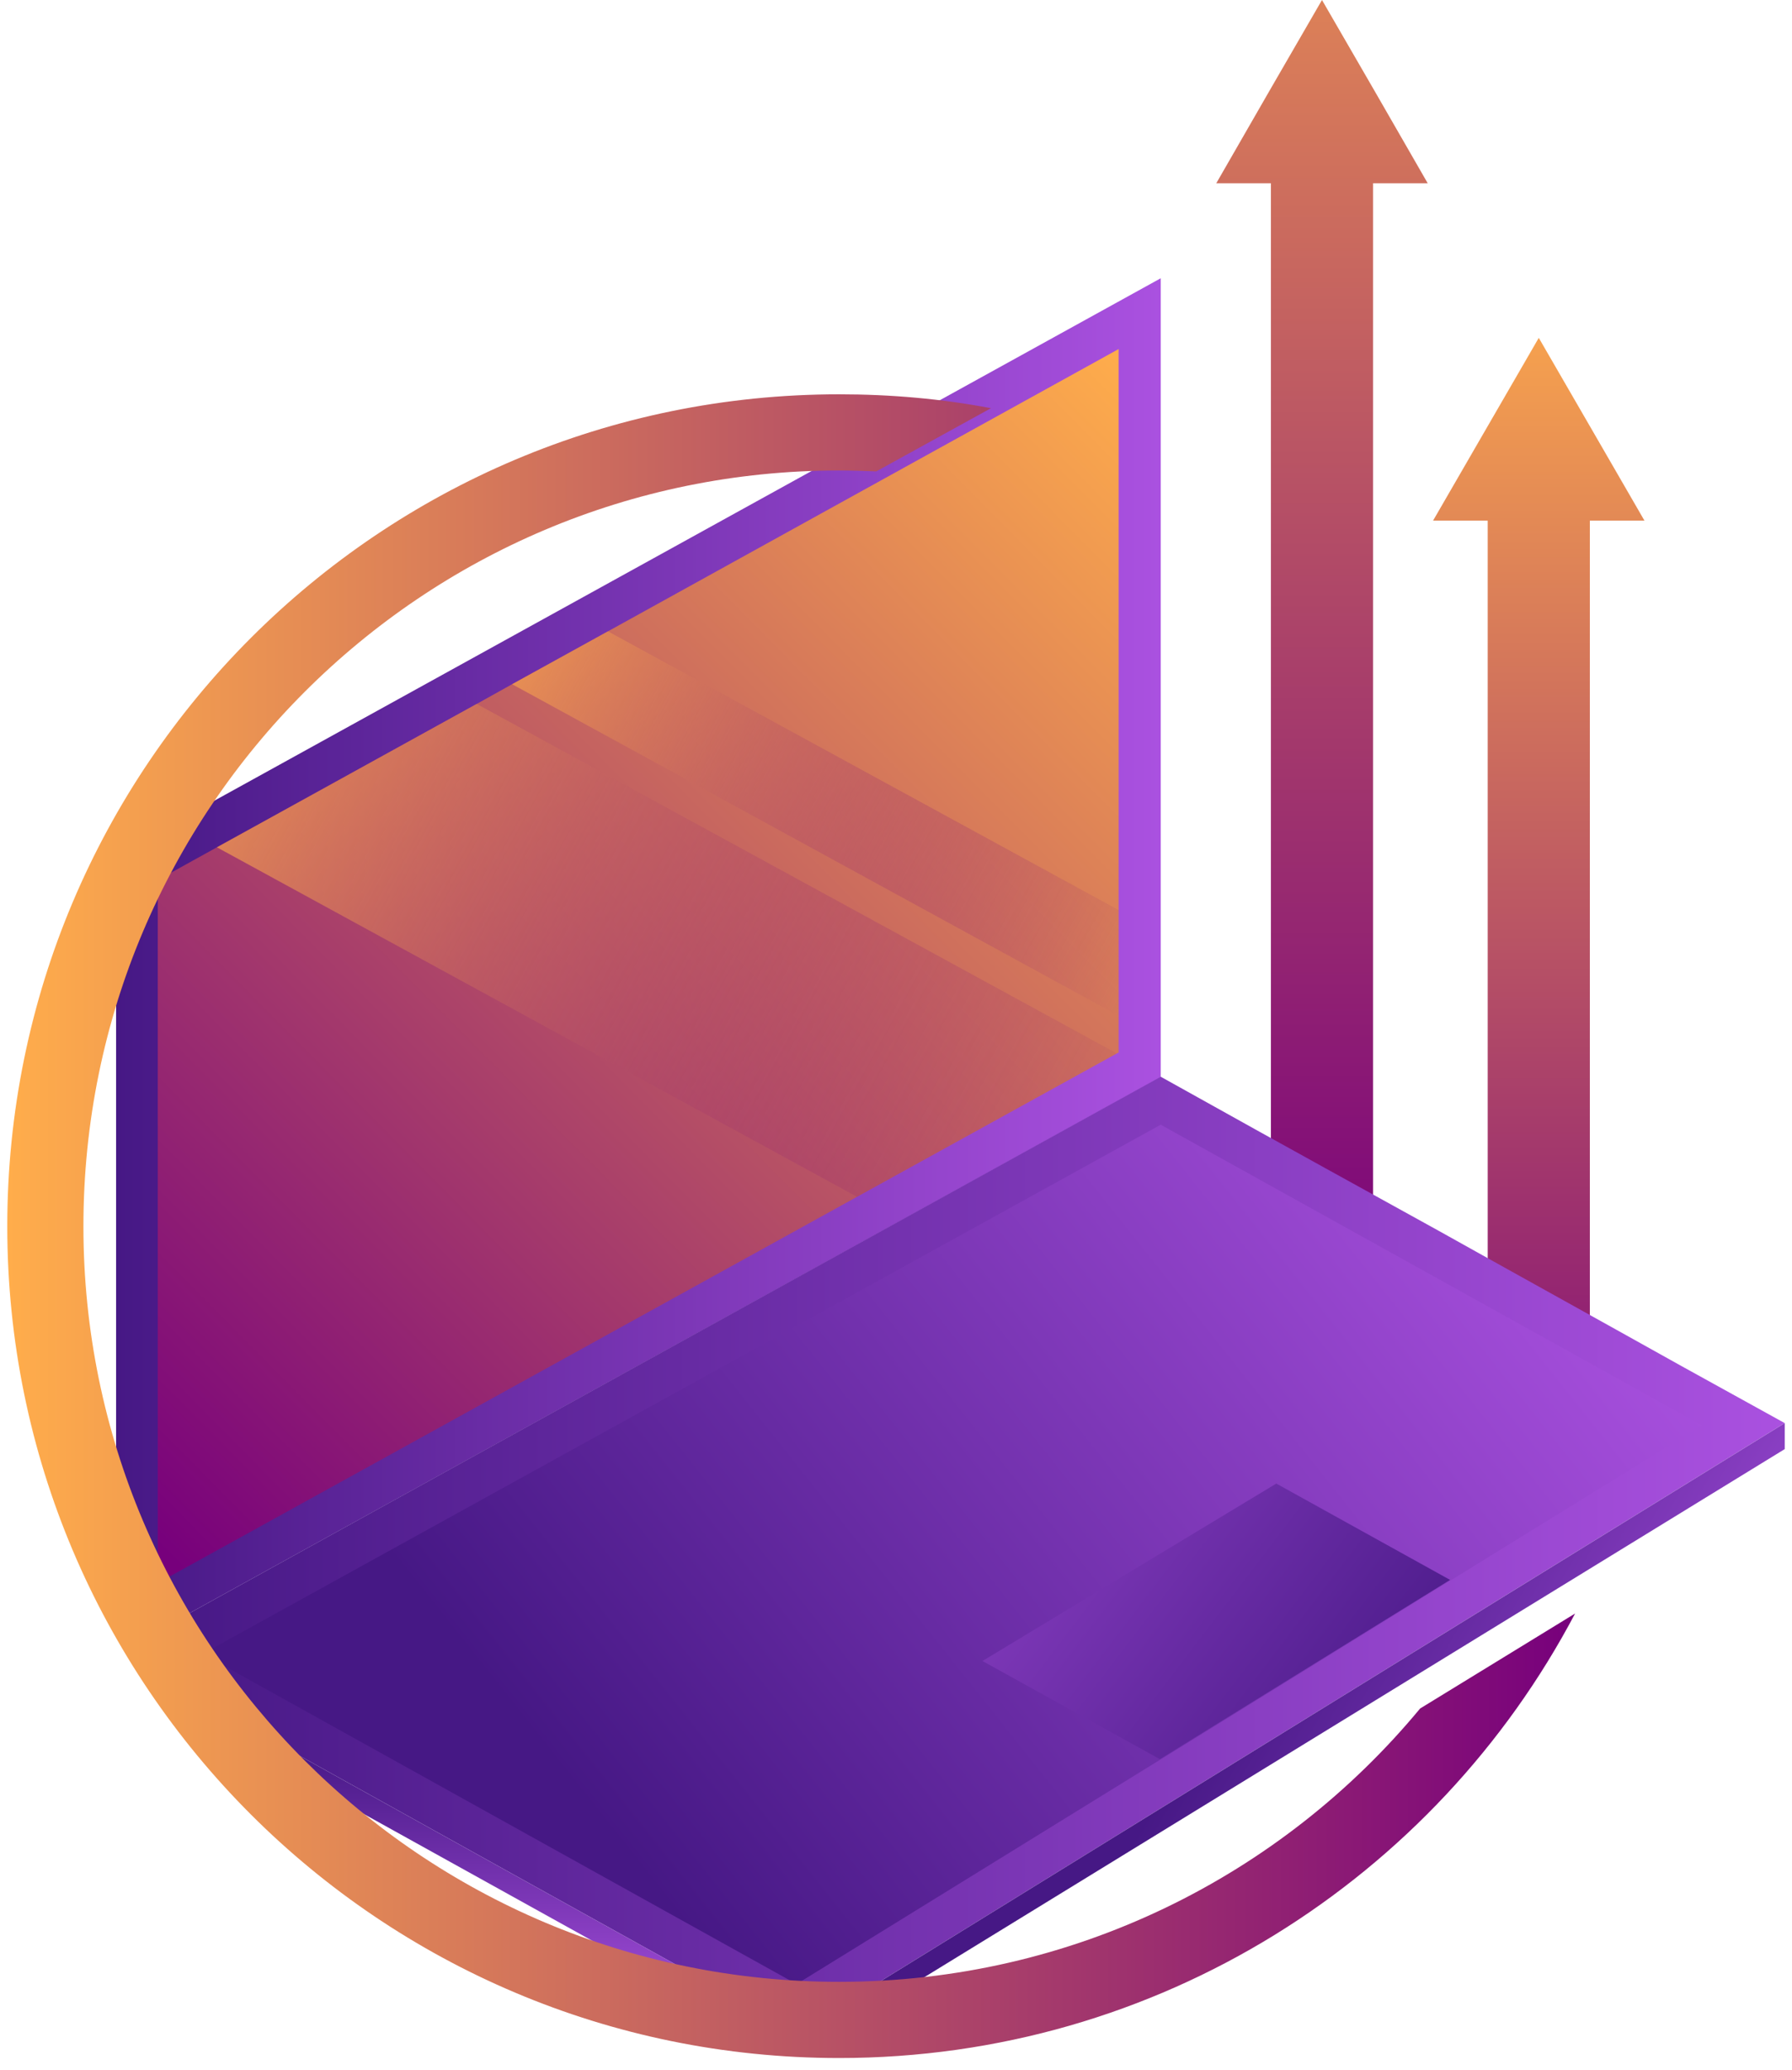 <svg width="84" height="97" viewBox="0 0 84 97" fill="none" xmlns="http://www.w3.org/2000/svg">
<path d="M64.446 4.283L61.968 0L59.49 4.283L57.013 8.588H59.574V62.09H64.362V8.588H66.924L64.446 4.283Z" fill="url(#paint0_linear_2001_4044)"/>
<path d="M74.608 20.115L72.13 15.832L69.652 20.115L67.174 24.399H69.736V68.955H74.524V24.399H77.085L74.608 20.115Z" fill="url(#paint1_linear_2001_4044)"/>
<path d="M54.409 13.04V50.478L7.102 76.578L5.443 75.066V40.063L54.409 13.04Z" fill="url(#paint2_linear_2001_4044)"/>
<path d="M52.435 16.357V49.323L52.351 49.365L40.173 56.084L7.396 74.184V41.239L10.167 39.706L22.346 32.987L24.005 32.063L28.498 29.585L52.435 16.357Z" fill="url(#paint3_linear_2001_4044)"/>
<path d="M83.658 66.688L38.849 94.342L35.595 94.237L10.881 80.525L11.133 80.273L7.101 76.578L54.409 50.457L59.049 53.04L62.157 54.761L67.406 57.659L70.493 59.381L75.742 62.3L78.829 64.021L83.658 66.688Z" fill="url(#paint4_linear_2001_4044)"/>
<path d="M9.496 77.503L54.41 52.705L79.775 66.794L37.339 92.978L9.496 77.503Z" fill="url(#paint5_linear_2001_4044)"/>
<path d="M46.052 77.837L59.826 69.522L67.973 74.037L54.367 82.436L46.052 77.837Z" fill="url(#paint6_linear_2001_4044)"/>
<path d="M35.596 94.237L33.58 94.174L10.189 81.198L10.882 80.526L35.596 94.237Z" fill="url(#paint7_linear_2001_4044)"/>
<path d="M83.659 66.689V67.907L40.509 94.384L38.851 94.342L83.659 66.689Z" fill="url(#paint8_linear_2001_4044)"/>
<path style="mix-blend-mode:screen" d="M52.35 49.365L40.172 56.084L10.167 39.706L22.345 32.987L52.35 49.365Z" fill="url(#paint9_linear_2001_4044)"/>
<path style="mix-blend-mode:screen" d="M52.436 42.647V46.888V47.602L24.006 32.064L28.499 29.586L52.436 42.647Z" fill="url(#paint10_linear_2001_4044)"/>
<path d="M39.333 92.872C19.764 92.872 3.91 77.019 3.91 57.47C3.91 37.901 19.764 22.047 39.333 22.047C39.921 22.047 40.488 22.069 41.076 22.09L46.451 19.129C44.142 18.688 41.769 18.478 39.333 18.478C17.79 18.478 0.341 35.927 0.341 57.47C0.341 78.993 17.79 96.442 39.333 96.442C54.304 96.442 67.302 88.001 73.832 75.612L66.567 80.064C60.079 87.895 50.294 92.872 39.333 92.872Z" fill="url(#paint11_linear_2001_4044)"/>
<defs>
<linearGradient id="paint0_linear_2001_4044" x1="256.53" y1="-21.238" x2="256.53" y2="61.707" gradientUnits="userSpaceOnUse">
<stop stop-color="#FFAD4B"/>
<stop offset="1" stop-color="#77007C"/>
</linearGradient>
<linearGradient id="paint1_linear_2001_4044" x1="214.629" y1="11.352" x2="214.629" y2="74.347" gradientUnits="userSpaceOnUse">
<stop stop-color="#FFAD4B"/>
<stop offset="1" stop-color="#77007C"/>
</linearGradient>
<linearGradient id="paint2_linear_2001_4044" x1="5.437" y1="13.039" x2="54.404" y2="13.039" gradientUnits="userSpaceOnUse">
<stop stop-color="#461885"/>
<stop offset="1" stop-color="#AA51E0"/>
</linearGradient>
<linearGradient id="paint3_linear_2001_4044" x1="88.639" y1="52.785" x2="37.753" y2="103.159" gradientUnits="userSpaceOnUse">
<stop stop-color="#FFAD4B"/>
<stop offset="1" stop-color="#77007C"/>
</linearGradient>
<linearGradient id="paint4_linear_2001_4044" x1="7.099" y1="50.459" x2="83.654" y2="50.459" gradientUnits="userSpaceOnUse">
<stop stop-color="#461885"/>
<stop offset="1" stop-color="#AA51E0"/>
</linearGradient>
<linearGradient id="paint5_linear_2001_4044" x1="85.154" y1="69.947" x2="42.706" y2="103.681" gradientUnits="userSpaceOnUse">
<stop stop-color="#AA51E0"/>
<stop offset="1" stop-color="#461885"/>
</linearGradient>
<linearGradient id="paint6_linear_2001_4044" x1="41.919" y1="55.133" x2="70.805" y2="77.121" gradientUnits="userSpaceOnUse">
<stop stop-color="#AA51E0"/>
<stop offset="1" stop-color="#461885"/>
</linearGradient>
<linearGradient id="paint7_linear_2001_4044" x1="19.183" y1="95.148" x2="19.183" y2="81.839" gradientUnits="userSpaceOnUse">
<stop stop-color="#AA51E0"/>
<stop offset="1" stop-color="#461885"/>
</linearGradient>
<linearGradient id="paint8_linear_2001_4044" x1="65.927" y1="64.415" x2="87.494" y2="77.061" gradientUnits="userSpaceOnUse">
<stop stop-color="#461885"/>
<stop offset="1" stop-color="#AA51E0"/>
</linearGradient>
<linearGradient id="paint9_linear_2001_4044" x1="11.459" y1="18.606" x2="58.745" y2="44.613" gradientUnits="userSpaceOnUse">
<stop stop-color="#FFAD4B"/>
<stop offset="1" stop-color="#77007C" stop-opacity="0"/>
</linearGradient>
<linearGradient id="paint10_linear_2001_4044" x1="25.09" y1="19.213" x2="58.117" y2="37.378" gradientUnits="userSpaceOnUse">
<stop stop-color="#FFAD4B"/>
<stop offset="1" stop-color="#77007C" stop-opacity="0"/>
</linearGradient>
<linearGradient id="paint11_linear_2001_4044" x1="0.345" y1="18.47" x2="73.832" y2="18.47" gradientUnits="userSpaceOnUse">
<stop stop-color="#FFAD4B"/>
<stop offset="1" stop-color="#77007C"/>
</linearGradient>
</defs>
</svg>
